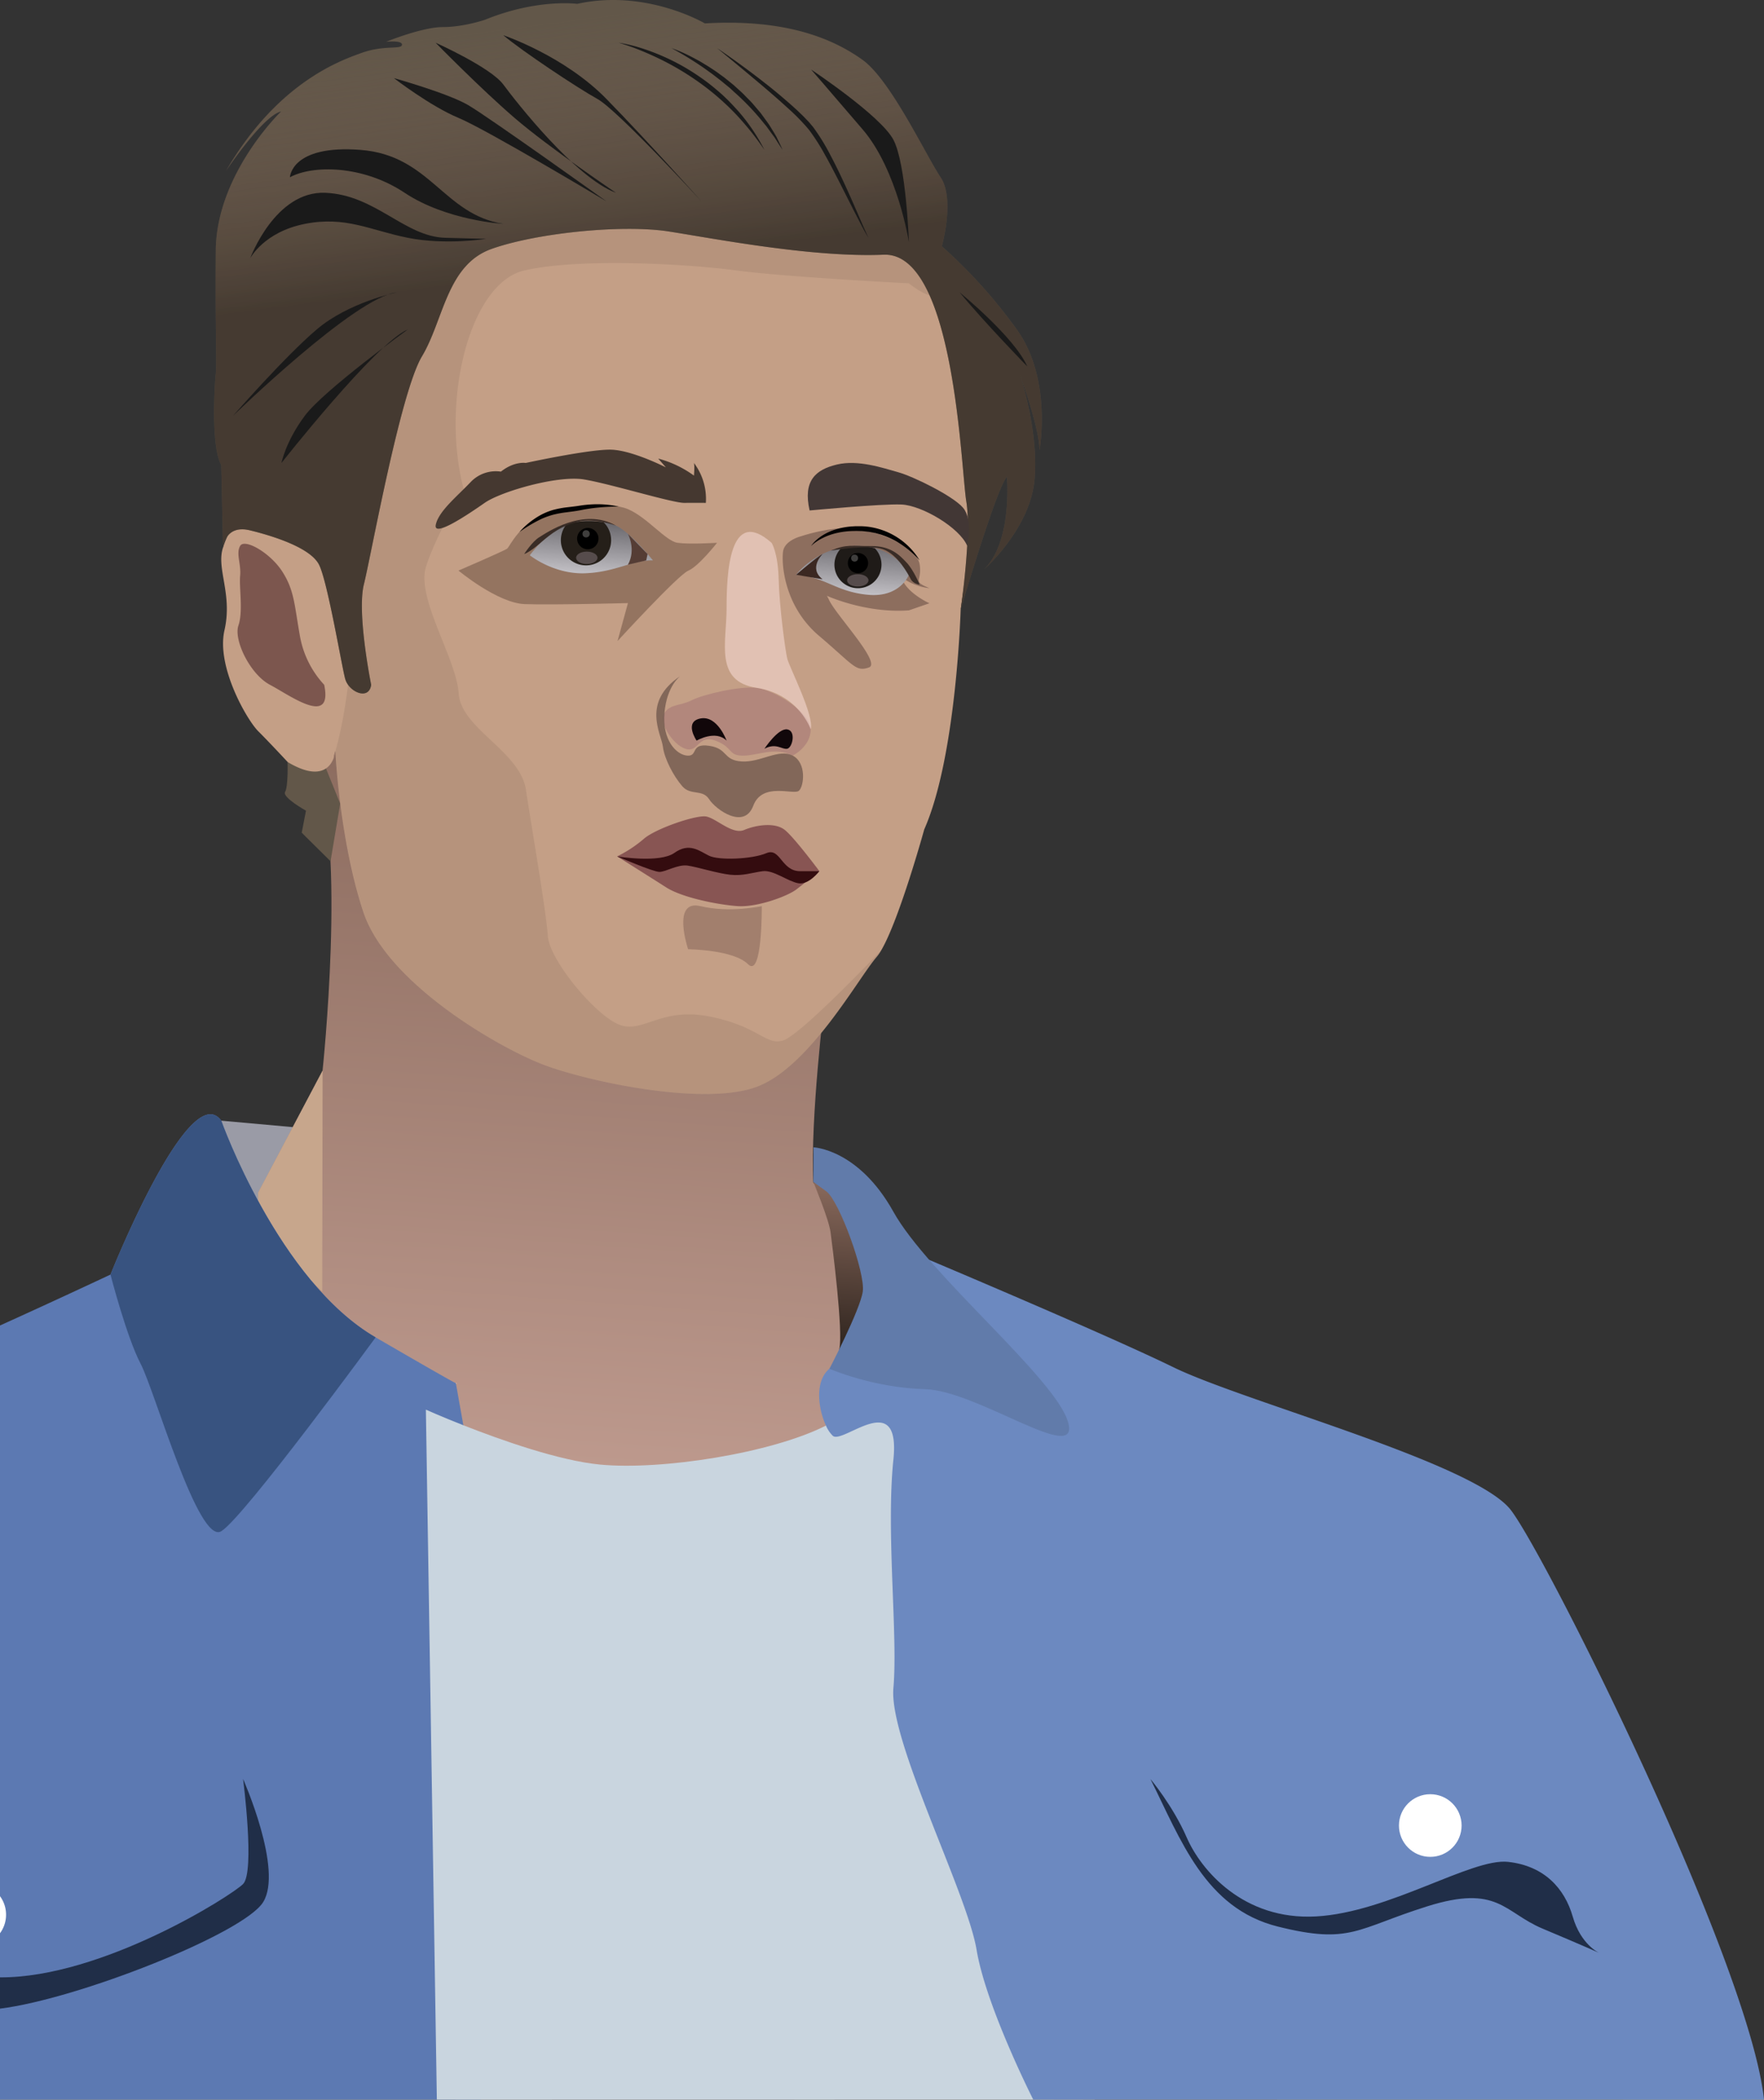 <svg xmlns="http://www.w3.org/2000/svg" xmlns:xlink="http://www.w3.org/1999/xlink" viewBox="0 0 1077.34 1282.27"><rect x="0" y="0" width="1077.34" height="1282.27" fill="#333333" stroke="none"/><defs><style>.cls-1{isolation:isolate;}.cls-2{fill:#9a9ba6;}.cls-3{fill:url(#linear-gradient);}.cls-4{fill:#c7a68c;}.cls-5{fill:url(#linear-gradient-2);}.cls-6{fill:#fff;}.cls-7{fill:#5c79b2;}.cls-8{fill:#c9d5df;}.cls-9{fill:#6c89c0;}.cls-10{fill:#617baa;}.cls-11{fill:#385380;}.cls-12{fill:#202e48;}.cls-13,.cls-17,.cls-25{fill:#6a5349;}.cls-14{fill:#625749;}.cls-15{fill:#c49f86;}.cls-16{fill:#7c564e;}.cls-17{opacity:0.15;}.cls-17,.cls-18{mix-blend-mode:multiply;}.cls-18,.cls-27,.cls-31{opacity:0.55;}.cls-18{fill:url(#linear-gradient-3);}.cls-19{fill:#423735;}.cls-20{fill:#453830;}.cls-21{fill:#885553;}.cls-22{fill:#340c0f;}.cls-23{fill:#b2877c;}.cls-24{fill:#11070a;}.cls-25{opacity:0.73;}.cls-26{fill:#f5d7d0;opacity:0.6;}.cls-27{fill:#61463e;}.cls-28{fill:#88675a;opacity:0.57;}.cls-29{fill:#817d87;}.cls-30{fill:#020101;}.cls-31{fill:#6d5043;}.cls-32,.cls-33{opacity:0.51;}.cls-32{fill:url(#linear-gradient-4);}.cls-33{fill:url(#linear-gradient-5);}.cls-34{fill:#553d35;}.cls-35{fill:#3b2822;}.cls-36{fill:#251f19;}.cls-37{fill:#1f1b18;}.cls-38{fill:#392c26;}.cls-39{fill:#3f3e3d;}.cls-40{fill:#564c4c;}.cls-41{fill:#1a1a1a;}</style><linearGradient id="linear-gradient" x1="339.91" y1="911.5" x2="374.66" y2="442.34" gradientUnits="userSpaceOnUse"><stop offset="0" stop-color="#bf9b8f"/><stop offset="1" stop-color="#89695c"/></linearGradient><linearGradient id="linear-gradient-2" x1="513.48" y1="825.83" x2="521.06" y2="723.58" gradientUnits="userSpaceOnUse"><stop offset="0" stop-color="#2d231d"/><stop offset="1" stop-color="#89695c"/></linearGradient><linearGradient id="linear-gradient-3" x1="369.52" y1="162.48" x2="349.89" y2="11.28" gradientUnits="userSpaceOnUse"><stop offset="0" stop-color="#2d231d"/><stop offset="1" stop-color="#89695c" stop-opacity="0"/></linearGradient><linearGradient id="linear-gradient-4" x1="519.81" y1="362.23" x2="523.3" y2="315.11" gradientUnits="userSpaceOnUse"><stop offset="0" stop-color="#fff"/><stop offset="1"/></linearGradient><linearGradient id="linear-gradient-5" x1="360.46" y1="350.43" x2="363.95" y2="303.3" xlink:href="#linear-gradient-4"/></defs><title>nate</title><g class="cls-1"><g id="Layer_2" data-name="Layer 2"><g id="Layer_2-2" data-name="Layer 2"><polygon class="cls-2" points="135.13 684.4 186.18 689 160.66 748 135.13 707.67 135.13 684.4"/><path class="cls-3" d="M545.63,778l-6.85,48-22.27,83.94H318.66l-161-88.22V728.35L197,653.84s14.68-138.31-4.22-182.64,7.65-41.76,7.65-41.76l113.91,47.11L351.64,589.6l152,21.42s-8.81,71.67-6.94,110.76c.17,3.54,11.62-.34,12,2.5l18.22,11.78Z"/><polygon class="cls-4" points="197.04 653.84 196.78 788.79 157.64 750.51 157.64 728.35 197.04 653.84"/><path class="cls-5" d="M496.72,721.78s9.49,22.79,10.52,30.64,7.91,61,5.34,71.53,27.54-27.45,27.54-27.45L534.46,764l-17.11-35.57Z"/><path class="cls-6" d="M278.36,844.78l0-.23S279.92,845.57,278.36,844.78Z"/><path class="cls-7" d="M303.26,1123.61c-11.51,71-9.59,158.6-9.59,158.6H0V809.48c36-16.28,67.48-31.1,67.48-31.1s48.17-120.83,67.65-94a383.74,383.74,0,0,0,22.51,49c8.72,16,19.86,33.78,33.17,49.56,11.34,13.44,24.25,25.46,38.6,33.79,36.31,21.08,46.51,26.79,49,28L283,870.41l4,22.21,11.54,6.32h0C298.76,900.41,314.7,1053,303.26,1123.61Z"/><path class="cls-8" d="M631,1282.27l37.59-.06L637.94,1162,576.56,895.11s-35.48-47.68-65.21-28.5c-2.1,1.35-4.42,2.67-6.94,4C471.24,887.46,404,898,366.55,894.42c-25.22-2.4-60.6-15-83.52-24-13.69-5.41-22.93-9.56-22.93-9.56l6.7,421.36Z"/><path class="cls-9" d="M1077.34,1282.21c-8.71-82.9-132.53-331.22-154.59-360s-163-66.17-206.18-87.27-162.06-71-162.06-71-35.91,61.86-47.95,71.93c-9.31,7.78-6.7,24.84-2.15,34.65a19.41,19.41,0,0,0,4.22,6.34c6.21,5.37,41.58-29.67,37,14.54s2.85,107.52,0,139.48,45,125,50.8,159.83c5.47,32.8,31.5,85.33,34.57,91.45l0,.06Z"/><path class="cls-10" d="M496.84,700.67s27.45,1,48.79,39.35,99,101.65,106.69,128.5-55.27-19.29-87.26-20.14-58.5-12.47-58.5-12.47,18.67-35.75,20.36-47.12-14.36-55.47-22.28-61.24l-7.92-5.77Z"/><path class="cls-11" d="M229.41,816.74s-80.28,109.8-94.28,118.39S94.5,849.24,85.92,832.92s-18.44-54.54-18.44-54.54,48.17-120.83,67.65-94C135.13,684.4,170,782.22,229.41,816.74Z"/><path class="cls-12" d="M160.65,1161.73c-12.09,19.11-112.81,59-160.65,64.94v-19.1c62.18.33,141.28-49.78,148.45-57,7.39-7.41,0-64.18,0-64.18S173.15,1142,160.65,1161.73Z"/><path class="cls-12" d="M702.6,1086.44s13.57,16,22.21,35.79,34.56,50.6,79,48.13,95-35.79,117.24-33.32,34.56,16.32,39.49,33.46,16.05,22.08,16.05,22.08-11.11-4.94-34.56-14.81-27.15-27.16-70.35-13.58-46.89,23.45-91.32,12.34S721.11,1123.46,702.6,1086.44Z"/><circle class="cls-6" cx="873.52" cy="1114.85" r="19.13"/><path class="cls-6" d="M3.7,1169.31A19,19,0,0,1,0,1180.62V1158A19,19,0,0,1,3.7,1169.31Z"/><polygon class="cls-13" points="631.03 1282.27 1077.34 1282.21 668.62 1282.21 631 1282.21 293.67 1282.21 266.8 1282.21 631.03 1282.27"/><g id="head"><path class="cls-14" d="M175.63,465.41s.45,14.94-1.51,18.22,12.76,11.45,12.76,11.45l-2.61,13.42,2.61,2.62,15,14.85,5.89-35.22L193.1,454.5Z"/><path class="cls-15" d="M605.72,242.86l-19,129.19S584.17,462,564.47,506.52c0,0-15,54.38-26.11,73.54h0a28.49,28.49,0,0,1-3,4.39c-11.13,12.85-40.25,65.95-71.94,78.8s-103.64-2.57-131-12.85-95.92-49.67-110.48-93.35-17.13-98.5-17.13-98.5a17.14,17.14,0,0,1-1,4.32c-2.13,5.79-8.64,14.09-28.09,2.53,0,0-11.14-12-18-18.84S132,407.17,137.09,384.9s-5.18-37.68-.88-50.53,10.3-24,37.7-10.28,30.84,24,30.84,24l8.56,50.54-6-101.07L220.16,229l13.93-27.57,20.55-40.67,6.64-13.13,27.91-10.07L329.63,123l40.79-14.72L444.94,123l38.17,7.54h69.37l22.19,34.72Z"/><path class="cls-16" d="M198,418.21a58.76,58.76,0,0,1-14.86-30c-3.38-19-3.38-27.79-10.81-39.27s-23-20.26-25.67-15.54.68,10.81,0,18.24,1.93,21.62-1.06,30.4,7.14,29.79,19.3,36.18S203.41,444.25,198,418.21Z"/><path class="cls-17" d="M555.1,173.05s-76-3.93-105.11-7.86-96-7.85-129.8,0-51.06,80.57-37,133.56c0,0-16.92,27.89-23,47.31s18.49,55.85,19.93,77.4,37.54,35.3,41.09,58.86,12.38,74.28,13.36,89.18,28.87,48.27,43.4,54.17,25.28-10.8,55.25-4.91,34.19,17.67,44.84,14.72,59.55-54.53,60.38-55.41a28.49,28.49,0,0,1-3,4.39c-11.13,12.85-40.25,65.95-71.94,78.8s-103.64-2.57-131-12.85-95.92-49.67-110.48-93.35-17.13-98.5-17.13-98.5c18.11-64,10.93-183.95,10.93-183.95l18.41-73.16,8.14-32.33,12.41-8.34,34.55-23.2L310.92,123h173.2s10.39,2.87,24.19,7.54c26.57,9,65.76,24.72,67.7,39.58C579,192.68,555.1,173.05,555.1,173.05Z"/><path class="cls-14" d="M226.69,418.21s-8.86-43.69-4.43-61.42,22.16-117,35.46-139.19,15.07-55.85,42.55-65.6,79.79-15.07,108.16-10.64,87.77,16,131.21,14.19,47.22,130.72,50.53,150.71-3.42,65.79-3.42,65.79,22-74.66,28.24-80.87c0,0,3.55,39.9-14.18,56.74,0,0,28.36-24.82,31-55S623,229.13,623,229.13s11.85,32,11.85,45.83c0,0,7.84-42.88-13.42-73.09a307.94,307.94,0,0,0-46.24-51.46s8.2-28.75-.75-42.16S544,49,526.92,36.67,481.19,11.31,430.47,14.3c0,0-35.8-21.26-77.94-11.94,0,0-24.24-3.35-56.31,9.7,0,0-13.05,4.47-25.73,4.47s-34.68,9-34.68,9,10.07-1.11,9.7,1.87-10.95,0-24.49,4.85-51.58,18.27-82.91,72c0,0,22.38-33.56,33.56-36.17,0,0-39.53,38-39.9,85s.75,68.61,0,75.33-3,44.37,3.36,55.56l1.08,50.45s1.16-14.28,16.44-10.55,36.92,10.82,42.14,20.88,13.8,61.53,16,69.74S225.4,428,226.69,418.21Z"/><path class="cls-18" d="M226.69,418.21s-8.86-43.69-4.43-61.42,22.16-117,35.46-139.19,15.07-55.85,42.55-65.6,79.79-15.07,108.16-10.64,87.77,16,131.21,14.19,47.22,130.72,50.53,150.71-3.42,65.79-3.42,65.79,22-74.66,28.24-80.87c0,0,3.55,39.9-14.18,56.74,0,0,28.36-24.82,31-55S623,229.13,623,229.13s11.85,32,11.85,45.83c0,0,7.84-42.88-13.42-73.09a307.94,307.94,0,0,0-46.24-51.46s8.2-28.75-.75-42.16S544,49,526.92,36.67,481.19,11.31,430.47,14.3c0,0-35.8-21.26-77.94-11.94,0,0-24.24-3.35-56.31,9.7,0,0-13.05,4.47-25.73,4.47s-34.68,9-34.68,9,10.07-1.11,9.7,1.87-10.95,0-24.49,4.85-51.58,18.27-82.91,72c0,0,22.38-33.56,33.56-36.17,0,0-39.53,38-39.9,85s.75,68.61,0,75.33-3,44.37,3.36,55.56l1.08,50.45s1.16-14.28,16.44-10.55,36.92,10.82,42.14,20.88,13.8,61.53,16,69.74S225.4,428,226.69,418.21Z"/><path class="cls-19" d="M494.46,311.75s43.64-4.16,56.11-3.64,35.44,14.08,40.12,25.2c0,0,3.68-16-2.55-23.26s-30.3-19.08-39.65-21.68-24.42-7.79-37.4-4.67S490.31,293.57,494.46,311.75Z"/><path class="cls-20" d="M431.09,307.11a36.37,36.37,0,0,0-7.27-24.38s.52,1.49,0,7.72A65.47,65.47,0,0,0,402,280.06l4.67,5.37s-20.32-10.38-33.29-10.81-52.32,8.11-52.32,8.11-6.91-1.2-15.13,5.29a21.21,21.21,0,0,0-18.59,6.49c-8.22,8.64-19.46,17.72-21.19,25.94S286,314.09,296,307.11s44.53-16.93,60.53-14.33,54.05,14.39,61.4,14.33S431.09,307.11,431.09,307.11Z"/><path class="cls-21" d="M500.41,532s-15.18-20.42-21.09-25.15-17.31-3.15-24.79,0-17.32-7.48-23.62-8.26-30.7,7.48-37.79,13.77A77.19,77.19,0,0,1,376.91,523s20.15,12.66,30,18.95,31.88,10.63,43.69,11.42,30.32-6,35.82-10.23S500.41,532,500.41,532Z"/><path class="cls-22" d="M376.91,523s25.91,4.32,35-2.16S427,519.61,433,522.58s26.34,2.16,35-1.54,9.07,11,20.73,11h11.66s-6.48,8.63-13,7.34-15.11-8.21-21.59-7.34-12.09,3-19.86,2.16-19.87-4.68-25.91-5.58-13.39,3.85-17.27,3.85S376.91,523,376.91,523Z"/><path class="cls-23" d="M484.13,461.46s11-5.44,11-16.06-22.7-24.16-33.05-25.35-32.53,4-39.56,7.56-12.81,2.16-16.69,7.65,4.88,19.52,12.85,22.06,7.56-9,18.31-5,7.57,9.16,16.73,9.16S473.14,455.88,484.13,461.46Z"/><path class="cls-24" d="M443.75,452.3s-5.57-15.53-15.92-13.54-2.39,13.54-2.39,13.54S437,445.53,443.75,452.3Z"/><path class="cls-24" d="M466.85,457.26s8.36-12.7,13.93-11.82,3.19,11.21,0,11.82S474,453.46,466.85,457.26Z"/><path class="cls-25" d="M415.48,412.88s-8.16,5.74-9.66,22.38,7.27,25.8,14,26.2,1.57-7.69,13.27-6,8.23,8.76,19.78,9.55,22.61-8,31.22-3.58,7,18.71,3.82,21.5-22.32-5.6-27.87,9.16-22.84,2.39-26.95-4-11.28-2-16.45-8-10.86-16.54-11.8-24.2S391.59,428.81,415.48,412.88Z"/><path class="cls-26" d="M471.23,331.49s3.91,5.74,4.34,22.46,4,43,5.21,48.18,16.72,35.09,14.34,43.27c0,0-7.17-21.37-33.05-25.35s-18.32-27.47-18.32-48.58S445.34,308.62,471.23,331.49Z"/><path class="cls-27" d="M552,355.86c-4.76-7.73-58.63-3.83-58.63-3.83a53.44,53.44,0,0,0,1.7-5.51l13-5.71s33.38,1.22,40.36,9.28,19.2,9.12,19.2,9.12c-10.91-4.64-4.36-3.66-5.93-14.37s-24.21-20-38.58-22-33.94,4.67-33.94,4.67-.35.09-.93.27h0c-2.51.8-9.23,3.45-10,9-1,6.82.25,33.06,21.92,51.48s22.41,22.07,30.45,19.39-20.22-32.15-24.36-41.41a25.87,25.87,0,0,0-1.25-2.4h0s23.64,10.86,50.11,8.9l12.51-4.33S556.73,363.59,552,355.86Z"/><path class="cls-28" d="M420.26,579.71c1.19,0,27.87.4,36.63,9.16s8.36-35.49,8.36-35.49-19.51,4.33-37.42,0S420.26,579.71,420.26,579.71Z"/><path class="cls-29" d="M555.1,351s-5.32,14.1-25.06,12.22-26-11-43.86-12.22a49.24,49.24,0,0,1,28-16.65,48.16,48.16,0,0,1,9.32-.9,42.4,42.4,0,0,1,10.81,1.33C549.9,338.89,555.1,351,555.1,351Z"/><path class="cls-30" d="M561.68,342.25a57.89,57.89,0,0,0-14.41-11.72,52.16,52.16,0,0,0-8.37-3.74c-.71-.28-1.45-.46-2.18-.67s-1.46-.43-2.19-.62l-2.25-.43a17,17,0,0,0-2.25-.35c-1.51-.14-3-.41-4.55-.4l-2.31-.07c-.76,0-1.53.05-2.29.05a48.82,48.82,0,0,0-9.11,1.05,38.45,38.45,0,0,0-8.71,2.91c-.7.34-1.38.7-2.06,1.06s-1.34.78-2,1.22a22.36,22.36,0,0,0-3.66,2.94,18.2,18.2,0,0,1,3.15-3.59,28.61,28.61,0,0,1,3.83-2.91,33.63,33.63,0,0,1,8.85-3.89,42.51,42.51,0,0,1,9.55-1.62c.8-.05,1.61-.12,2.42-.12l2.42,0a46.74,46.74,0,0,1,4.85.36,43.4,43.4,0,0,1,31.25,20.5Z"/><path class="cls-31" d="M437.93,331.49s-11.28,14.38-17.54,17-43.24,43-43.24,43l6.36-23.19s-46.46,1.26-63.06.63S280,348.45,280,348.45s28.2-12.15,29.76-13.41,8.46-16.91,24.13-20.67,37.77-8.46,49.59-3.45,23.09,19.52,30.3,20.57S437.93,331.49,437.93,331.49Z"/><path class="cls-29" d="M398.77,342.25c-11.91-.62-22.56,7.21-41.67,7.84s-33.52-11-33.52-11,7.83-10.34,16.29-16.23a22.17,22.17,0,0,1,6.3-2.89c6.77-2.05,15.48-2.22,22.47-1.06a34.93,34.93,0,0,1,6.63,1.7C384.36,324.08,398.77,342.25,398.77,342.25Z"/><path class="cls-32" d="M555.1,351s-5.32,14.1-25.06,12.22-26-11-43.86-12.22a49.24,49.24,0,0,1,28-16.65,48.16,48.16,0,0,1,9.32-.9,42.4,42.4,0,0,1,10.81,1.33C549.9,338.89,555.1,351,555.1,351Z"/><path class="cls-33" d="M398.77,342.25c-11.91-.62-22.56,7.21-41.67,7.84s-33.52-11-33.52-11,7.83-10.34,16.29-16.23a22.17,22.17,0,0,1,6.3-2.89c6.77-2.05,15.48-2.22,22.47-1.06a34.93,34.93,0,0,1,6.63,1.7C384.36,324.08,398.77,342.25,398.77,342.25Z"/><path class="cls-34" d="M383.51,326.08s5.15,9.35,0,18.76l11.16-2.59.83-3.91Z"/><path class="cls-35" d="M502.4,338.35s-8.92,8.6,0,15.41L486.18,351S499.5,339.65,502.4,338.35Z"/><path class="cls-36" d="M373.24,329.9a15.35,15.35,0,1,1-27.07-9.9c6.77-2.05,15.48-2.22,22.47-1.06A15.32,15.32,0,0,1,373.24,329.9Z"/><path class="cls-37" d="M538.36,344.84a14.37,14.37,0,1,1-24.22-10.46,48.16,48.16,0,0,1,9.32-.9,42.4,42.4,0,0,1,10.81,1.33A14.29,14.29,0,0,1,538.36,344.84Z"/><path class="cls-38" d="M376.19,321s-13.38-5-23.33-2.4-15.58,6.69-22.7,12.87-10,6.86-10,6.86,4.8-7.56,9.17-10.23S356.25,309.62,376.19,321Z"/><path class="cls-38" d="M561.68,357.08s-3.67-8.95-8-13.53-9.71-10.19-21.65-10.07-14.67-1.38-24.76,2.82c0,0,22.86-4,32-.84s15.45,15.43,17,18.3S561.68,357.08,561.68,357.08Z"/><path class="cls-30" d="M377.88,309.35a134,134,0,0,0-16,1c-1.31.18-2.61.38-3.91.59s-2.55.48-3.92.74c-2.69.51-5.39.8-8,1.17a61,61,0,0,0-7.72,1.37,47.12,47.12,0,0,0-7.36,2.55,87,87,0,0,0-13.7,8.11,49.08,49.08,0,0,1,12.66-10.21,39.49,39.49,0,0,1,7.65-3.19,58.89,58.89,0,0,1,8.08-1.6c2.69-.32,5.34-.6,7.94-1a72.15,72.15,0,0,1,8.1-.86A60.8,60.8,0,0,1,377.88,309.35Z"/><circle cx="358.98" cy="328.93" r="6.53"/><circle cx="523.99" cy="343.89" r="6.2"/><circle class="cls-39" cx="521.93" cy="340.83" r="2.13"/><circle class="cls-39" cx="357.96" cy="326" r="2.21"/><ellipse class="cls-40" cx="358.38" cy="340.64" rx="6.53" ry="3.78"/><ellipse class="cls-40" cx="523.88" cy="354.42" rx="6.53" ry="3.78"/><path class="cls-41" d="M437.93,29.37Q453.61,40,468.46,51.73c5,3.9,9.79,8,14.55,12.15l3.53,3.19L490,70.38c1.14,1.11,2.22,2.29,3.34,3.43s2.11,2.44,3.17,3.66a125.46,125.46,0,0,1,10.1,16.23q4.46,8.4,8.42,17c2.67,5.72,5.22,11.49,7.74,17.26s4.93,11.59,7.66,17.28c-1.69-2.67-3.17-5.46-4.64-8.25l-4.35-8.4-8.52-16.86c-2.88-5.59-5.72-11.2-8.8-16.65a128.42,128.42,0,0,0-10-15.76,125.68,125.68,0,0,0-13-13.33c-4.6-4.25-9.36-8.35-14.13-12.45Q452.58,41.35,437.93,29.37Z"/><path class="cls-41" d="M377.88,26.1a91.67,91.67,0,0,1,13.84,3.31,127.9,127.9,0,0,1,13.35,5.05,132.51,132.51,0,0,1,12.76,6.44c4.13,2.39,8.13,5,12,7.78s7.55,5.85,11.11,9c1.74,1.64,3.49,3.26,5.14,5S449.37,66.17,451,68a114.64,114.64,0,0,1,15.89,23.6,172.63,172.63,0,0,0-17.62-22A156.28,156.28,0,0,0,428.09,51.1a170.18,170.18,0,0,0-24-14.53c-4.21-2.08-8.48-4-12.85-5.78A137,137,0,0,0,377.88,26.1Z"/><path class="cls-41" d="M410.08,29.37A91.28,91.28,0,0,1,420.92,34c1.76.86,3.47,1.83,5.22,2.74s3.39,2,5.09,3,3.32,2.12,5,3.21,3.21,2.28,4.81,3.43l1.2.86,1.15.93L445.66,50l2.3,1.86,2.21,2,2.19,2c.73.66,1.46,1.33,2.13,2.05l4.15,4.22c1.35,1.44,2.58,3,3.88,4.48l1.91,2.25c.61.78,1.17,1.6,1.76,2.39,1.15,1.6,2.33,3.18,3.46,4.79L472.71,81c.49.85,1,1.68,1.49,2.54l1.28,2.66c.86,1.77,1.69,3.55,2.49,5.32q-1.64-2.44-3.21-4.91l-1.56-2.46c-.56-.8-1.15-1.57-1.73-2.35l-3.42-4.71-3.7-4.49A151.79,151.79,0,0,0,448.17,56l-2.14-2-2.24-1.85c-1.5-1.21-3-2.5-4.5-3.65s-3.06-2.39-4.62-3.54-3.15-2.26-4.72-3.4A214.9,214.9,0,0,0,410.08,29.37Z"/><path class="cls-41" d="M307.4,21.52s37.12,12.43,63,38.94,58,62.51,58,62.51-51.08-55.63-63.5-62.51S318.57,31,307.4,21.52Z"/><path class="cls-41" d="M266.05,26.1s33.57,15,41.35,25.53,44.05,56.94,68.79,66.11c0,0-40.72-27.5-61.67-45.5S266.05,26.1,266.05,26.1Z"/><path class="cls-41" d="M240.56,47.7s32.72,9.16,45.16,16.36S370.43,123,370.43,123s-73.18-43.85-90.4-51S240.56,47.7,240.56,47.7Z"/><path class="cls-41" d="M177.07,108.25s.65-20,43.2-16.7,50.48,39.38,87.13,45.17c0,0-34.77-2-60.3-19S190.81,100.73,177.07,108.25Z"/><path class="cls-41" d="M152.85,157.66s15.18-41.23,45.88-39.92S247.1,144.57,272,145.23l24.87.65s-24.87,3.93-47.78-.65-37.9-13.44-62.89-8.51S152.85,157.66,152.85,157.66Z"/><path class="cls-41" d="M495.36,42.46s42.48,28.15,50.27,42.88,9.47,62.5,9.47,62.5S548.2,104,526.92,79.12,495.36,42.46,495.36,42.46Z"/><path class="cls-41" d="M586.16,178.61s33.17,27,41.23,45.16C627.39,223.77,601.21,196.94,586.16,178.61Z"/><path class="cls-41" d="M242.23,178.61s-29.16,5.89-48.8,22.58-51.05,52.69-51.05,52.69S217.07,181.23,242.23,178.61Z"/><path class="cls-41" d="M249.07,201.19s-51.17,37-62.89,52.69-14.28,28.85-14.28,28.85S229.62,209.36,249.07,201.19Z"/><path class="cls-13" d="M203.72,462.88c.3-1.5.64-2.94,1-4.32A17.14,17.14,0,0,1,203.72,462.88Z"/></g></g></g></g></svg>